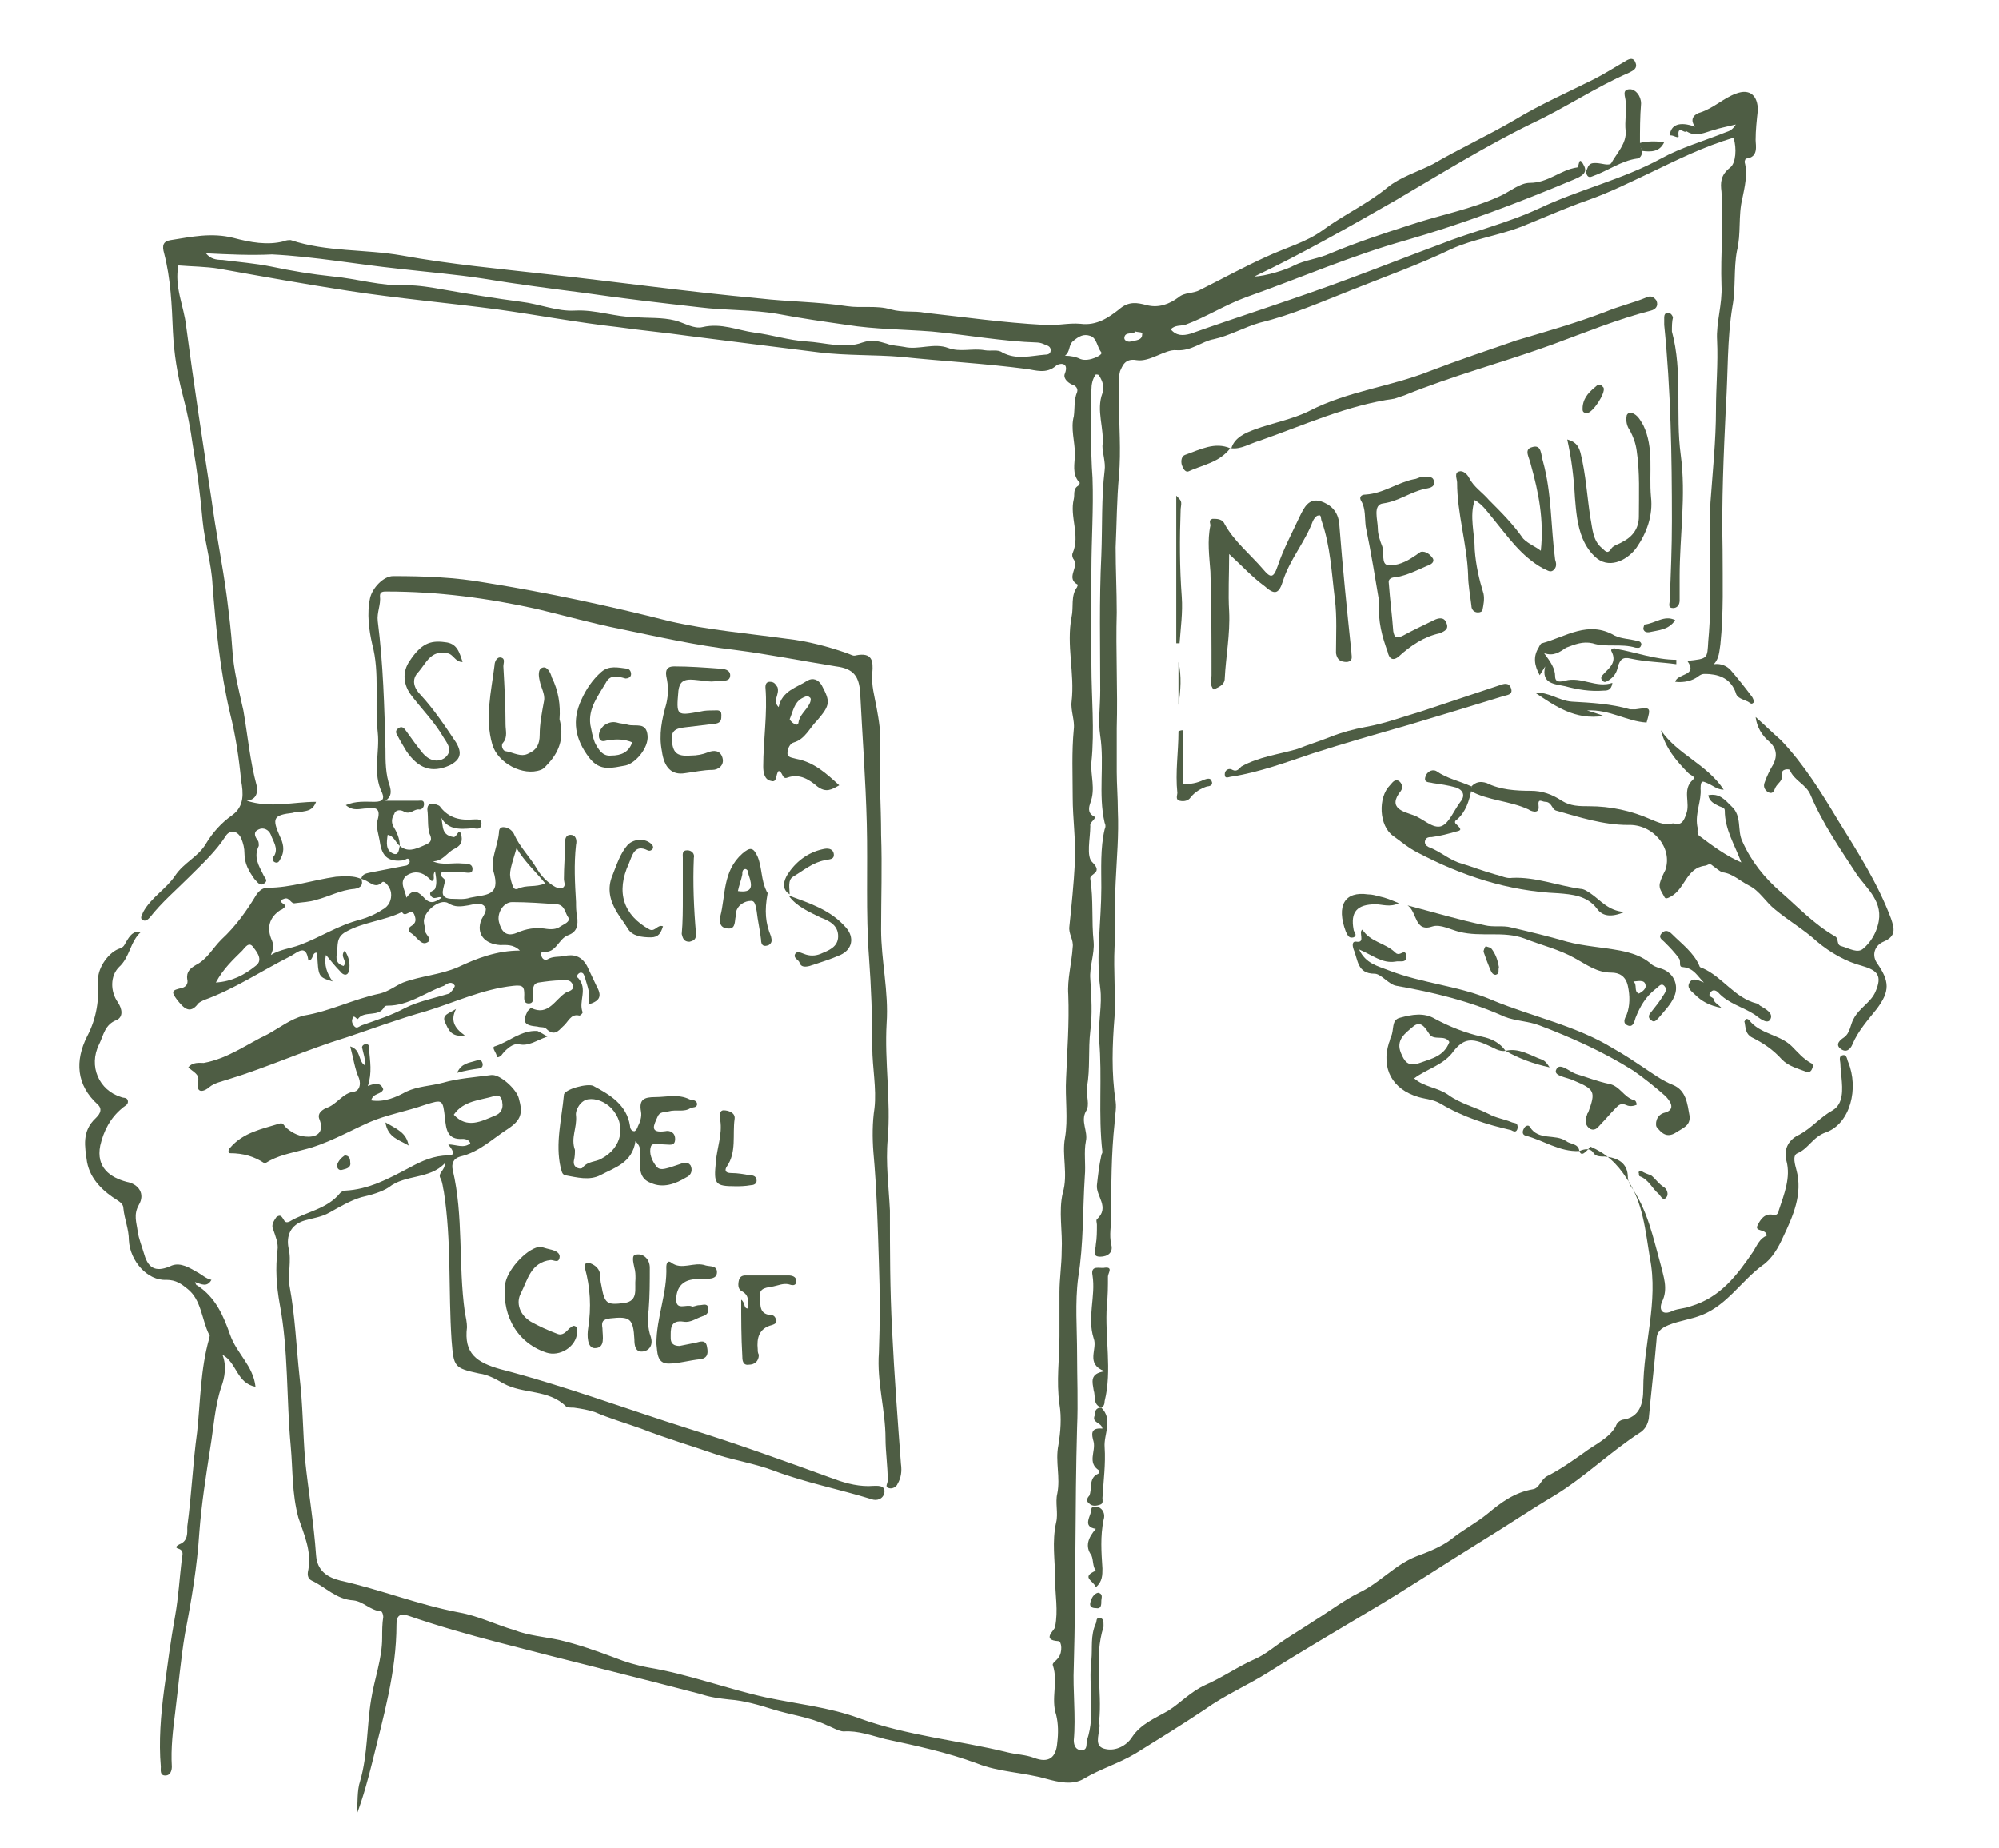 <?xml version="1.0" encoding="utf-8"?>
<!-- Generator: Adobe Illustrator 22.0.1, SVG Export Plug-In . SVG Version: 6.00 Build 0)  -->
<svg version="1.1" id="Layer_1" xmlns="http://www.w3.org/2000/svg" xmlns:xlink="http://www.w3.org/1999/xlink" x="0px" y="0px"
	 viewBox="0 0 181.5 167.8" style="enable-background:new 0 0 181.5 167.8;" xml:space="preserve">
<style type="text/css">
	.st0{fill:#4E5D44;}
</style>
<g>
	<path class="st0" d="M143.4,104.5c0.5-0.2,1-0.3,1.3,0.2c0.2,0.3,0.6,0.3,1,0.3c1.2,0.1,2.1,0.6,2.1,1.9c0,0.2,0.1,0.5,0.2,0.7
		c1.6,2.2,2.1,4.8,2.8,7.3c0.2,0.9,0.7,2.1,0.1,3.3c-0.3,0.7,0,1.3,1,0.8c0.5-0.2,1.1-0.2,1.6-0.4c2.7-0.8,4.2-2.8,5.7-5
		c0.3-0.5,0.6-1.2,1.2-1.4c0-0.7-1.2-0.3-0.8-1c0.2-0.4,0.6-1.1,1.4-0.9c0.3,0.1,0.5-0.2,0.5-0.4c0.5-1.5,1.1-3,0.7-4.5
		c-0.3-1.2,0.3-2,1.2-2.4c1.1-0.6,1.9-1.6,3-2.2c1-0.6,0.9-1.9,0.8-3c0-0.4-0.1-0.8-0.1-1.2c0-0.3-0.2-0.7,0.2-0.8
		c0.4-0.1,0.4,0.4,0.5,0.6c1,2.4,0.2,5.6-2,6.4c-1.2,0.4-1.6,1.5-2.6,1.9c-0.5,0.2-0.2,1.1-0.1,1.5c0.6,2.2-0.3,4.2-1.2,6.1
		c-0.4,0.9-1,2-1.9,2.6c-1.9,1.4-3.2,3.6-5.5,4.5c-1,0.4-2,0.5-3,0.9c-0.7,0.3-1.1,0.6-1.1,1.4c-0.2,2.4-0.5,4.8-0.7,7.1
		c-0.1,0.5-0.3,0.9-0.7,1.2c-2.8,1.8-5.1,4.1-7.9,5.8c-2.2,1.3-4.4,2.8-6.7,4.2c-3.4,2.1-6.7,4.3-10.1,6.3c-3,1.8-6.1,3.6-9.1,5.5
		c-1.9,1.2-4,2.1-5.8,3.4c-2.1,1.4-4.2,2.7-6.3,4c-1.5,0.9-3.2,1.4-4.7,2.3c-1,0.6-2.3,0.3-3.4,0c-2.1-0.6-4.3-0.6-6.3-1.4
		c-2.7-1-5.5-1.6-8.3-2.2c-1.2-0.3-2.5-0.8-3.8-0.7c-0.4,0-1.1-0.4-1.6-0.6c-1.5-0.7-3.2-0.9-4.8-1.4c-1.3-0.4-2.6-0.8-4-0.9
		c-0.9-0.1-1.7-0.2-2.6-0.5c-6.1-1.6-12.3-3.1-18.4-4.7c-2.7-0.7-5.5-1.5-8.1-2.4c-0.9-0.3-1.1,0.1-1.1,0.8c0,4.3-1.2,8.4-2.2,12.5
		c-0.4,1.6-0.8,3.1-1.4,4.7c0.1-1,0-2.1,0.3-3c0.7-2.4,0.6-5,1-7.4c0.3-1.9,1-3.7,1-5.6c0-0.6,0-1.3,0.1-1.9c0-0.2-0.1-0.5-0.2-0.5
		c-1-0.1-1.6-0.9-2.5-1c-1.6-0.1-2.5-1.2-3.8-1.8c-0.4-0.2-0.4-0.6-0.3-1c0.3-1.7-0.4-3.2-0.9-4.7c-0.6-2.2-0.5-4.3-0.7-6.5
		c-0.4-4.3-0.2-8.7-1-12.9c-0.3-1.7-0.4-3.2-0.2-4.9c0.1-0.6-0.2-1.3-0.4-1.9c-0.2-0.4,0.1-0.8,0.3-1.1c0.4-0.3,0.5,0,0.7,0.3
		c0.1,0.2,0.3,0.2,0.5,0.1c1.5-0.9,3.4-1.1,4.6-2.6c0.1-0.1,0.3-0.2,0.4-0.2c2.2-0.1,4-1.1,5.9-2.1c1.1-0.6,2.2-1.1,3.5-1.1
		c0.8,0,0.3-0.6,0-1c0.7,0,1.4,0.4,2-0.1c-0.1-0.3-0.4-0.4-0.7-0.4c-1.4,0.1-1.5-0.9-1.6-1.9c-0.2-1.7-0.2-1.7-1.8-1.2
		c-1.7,0.6-3.5,0.9-5.1,1.6c-2,0.9-3.9,2-6,2.5c-1.1,0.3-2.3,0.5-3.4,1.2c0,0-0.1,0.1-0.1,0c-0.9-0.6-1.9-0.9-3.1-0.9
		c-0.2,0-0.2-0.3,0-0.5c1.2-1.4,2.9-1.7,4.5-2.2c0.3-0.1,0.4,0.2,0.6,0.4c0.6,0.5,1.2,0.8,2,0.8c1,0,1.4-0.6,1-1.6
		c-0.2-0.5,0.2-0.8,0.6-1c1-0.3,1.5-1.4,2.6-1.5c0.4-0.1,0.6-0.6,0.4-1.2c-0.4-0.9-0.5-1.8-0.8-2.9c1,0.3,0.7,1.3,1.3,1.7
		c0.1-0.6-0.1-1-0.2-1.5c-0.1-0.2,0.1-0.4,0.3-0.4c0.3,0,0.3,0.1,0.3,0.4c0.1,1.1,0.3,2.2-0.1,3.4c0.7-0.3,1.2-0.3,1.4,0.3
		c-0.2,0.5-0.9,0.3-1.1,1c1.2,0.2,2.3-0.3,3.2-0.8c1.1-0.5,2.2-0.5,3.3-0.8c1.4-0.4,2.9-0.5,4.4-0.7c0.8-0.1,2.3,1.3,2.5,2.1
		c0.4,1.4,0.2,2-1,2.8c-1.4,0.9-2.6,2.1-4.3,2.5c-0.7,0.2-0.8,0.7-0.7,1.2c1,4.2,0.5,8.6,1.1,12.9c0.1,0.5,0.2,1,0.2,1.4
		c-0.3,2.4,0.9,3.2,3,3.8c5.8,1.5,11.4,3.6,17.1,5.4c4.5,1.4,8.9,3,13.3,4.6c1.1,0.4,2.3,0.7,3.5,0.6c0.3,0,1.1-0.1,1,0.6
		c-0.1,0.6-0.7,0.8-1.2,0.6c-2.9-0.9-6-1.5-8.9-2.6c-1.6-0.6-3.4-0.9-5-1.4c-2.3-0.8-4.7-1.5-7-2.4c-1.4-0.5-2.8-0.9-4.2-1.5
		c-0.6-0.2-1.2-0.3-1.9-0.4c-0.2,0-0.6,0-0.7-0.1c-1.6-1.6-3.9-1.1-5.7-2.1c-0.7-0.4-1.4-0.8-2.2-0.9c-2.3-0.5-2.3-0.6-2.5-3
		c-0.3-4.5,0-9-0.7-13.5c-0.1-0.4-0.1-0.8-0.3-1.2c-0.3-0.5,0.4-0.7,0.4-1.4c-1.4,1.5-3.6,1-5.1,2.2c-0.6,0.4-1.6,0.7-2.5,0.9
		c-1,0.3-2,0.9-2.9,1.4c-0.7,0.4-1.5,0.5-2.2,0.7c-1.4,0.4-1.7,1.5-1.5,2.5c0.3,1.2-0.1,2.4,0.1,3.5c0.5,2.7,0.6,5.4,0.9,8.2
		c0.3,2.5,0.3,5,0.5,7.5c0.3,2.9,0.8,5.8,1,8.7c0.1,1.4,1,2,2.2,2.3c3.6,0.8,7.1,2.2,10.8,2.9c1.7,0.3,3.3,1.1,5,1.6
		c1.3,0.5,2.7,0.6,4.1,0.9c1.7,0.4,3.4,1,5,1.6c1,0.4,2,0.7,3.1,0.9c3.6,0.6,7,1.9,10.6,2.7c2.8,0.6,5.8,0.9,8.5,1.9
		c4.4,1.6,9,2,13.5,3.1c0.8,0.2,1.6,0.2,2.4,0.5c1.3,0.5,2,0,2.1-1.4c0.1-0.8,0.1-1.7-0.1-2.5c-0.5-1.5,0.2-3-0.3-4.5
		c-0.1-0.2,0.3-0.4,0.5-0.7c0.4-0.5,0.3-1.5,0-1.5c-1.6-0.1-0.3-1-0.3-1.3c0.3-1.5,0-2.9,0-4.4c0-1.7-0.3-3.3,0.1-5.1
		c0.2-0.8-0.1-1.8,0.1-2.6c0.3-1.5-0.2-2.9,0.1-4.4c0.2-1.2,0.3-2.5,0.1-3.7c-0.3-2.1,0-4.1,0-6.2c0-1.3,0-2.7,0-4
		c0-1.2,0.2-2.5,0.2-3.7c0.1-1.8-0.3-3.6,0.1-5.3c0.5-1.7-0.1-3.4,0.2-5c0.3-1.7,0-3.6,0.1-5.4c0.1-2.5,0.3-5,0.2-7.6
		c-0.1-1.4,0.3-2.8,0.4-4.3c0.1-0.7-0.4-1.2-0.3-1.9c0.2-1.9,0.4-3.9,0.5-5.8s-0.2-4-0.2-5.9c0-2.1-0.1-4.1,0.1-6.2
		c0.1-0.8-0.3-1.7-0.2-2.5c0.3-2.6-0.5-5.1,0-7.7c0.2-0.9-0.1-1.9,0.5-2.7c0-0.1,0.1-0.2,0.1-0.2c-1.2-0.6,0.1-1.6-0.4-2.3
		c-0.1-0.1-0.2-0.4-0.1-0.6c0.7-1.6-0.3-3.3,0.1-4.9c0.1-0.4-0.1-0.9,0.4-1.2c0.1-0.1,0.2-0.3,0.1-0.3c-0.7-0.8-0.4-1.7-0.4-2.6
		c0-1.1-0.4-2.3-0.1-3.4c0.1-0.7,0-1.5,0.3-2.2c0.1-0.3-0.1-0.6-0.5-0.7c-0.4-0.2-0.8-0.6-0.6-1c0.4-1.1-0.6-0.9-0.8-0.7
		C95,34,94,33.6,93.2,33.5c-3.8-0.5-7.6-0.7-11.4-1.1c-2.4-0.2-4.9-0.1-7.4-0.4c-4-0.5-8-1-11.9-1.5c-2.1-0.3-4.3-0.5-6.4-0.8
		c-3.6-0.4-7.3-1.1-10.9-1.6c-4.5-0.6-9.1-1-13.6-1.7c-3.9-0.6-7.8-1.3-11.7-2c-1.2-0.2-2.5-0.2-3.7-0.3c-0.4,1.9,0.5,3.7,0.7,5.5
		c0.7,5.3,1.5,10.5,2.3,15.7c0.4,3,1,5.9,1.4,8.9c0.2,1.6,0.4,3.2,0.5,4.8c0.1,1.8,0.6,3.7,1,5.5c0.4,2.3,0.6,4.6,1.2,6.8
		c0.1,0.5,0.1,1.3-0.9,1.4c2.2,0.7,4.2,0.1,6.3,0.1c-0.3,0.8-0.8,0.8-1.3,0.9c-0.3,0.1-0.6,0-0.8,0.1c-1.8,0.2-1.9,0.5-1.2,2.1
		c0.3,0.6,0.5,1.3,0.1,2c-0.1,0.2-0.2,0.5-0.5,0.4s-0.3-0.4-0.1-0.6c0.4-0.7-0.1-1.3-0.3-1.9c-0.2-0.5-0.7-0.7-1.1-0.5
		c-0.5,0.2-0.4,0.6-0.1,1c0.1,0.1,0.1,0.3,0.1,0.5c-0.5,1,0,1.8,0.4,2.6c0.1,0.3,0.5,0.5,0.1,0.8s-0.6-0.1-0.9-0.4
		c-0.5-0.7-0.9-1.4-0.9-2.3c0-0.5-0.1-0.9-0.3-1.4c-0.4-0.8-1.1-0.7-1.4-0.2c-0.9,1.4-2.1,2.5-3.3,3.7c-1.2,1.2-2.5,2.3-3.6,3.7
		c-0.2,0.2-0.4,0.4-0.7,0.2c-0.2-0.2,0-0.4,0.1-0.7c0.7-1.3,2.1-2.1,2.9-3.3c0.8-1.2,2.1-1.7,2.8-2.9c0.6-1,1.4-1.9,2.4-2.6
		c1.1-0.8,1-2,0.8-3.1c-0.2-2.1-0.5-4.1-1-6.1C20,61,19.6,57,19.3,53.1c-0.1-2-0.7-3.8-0.9-5.8c-0.2-2.3-0.5-4.6-0.9-6.9
		c-0.2-1.5-0.5-3-0.9-4.5c-0.5-1.9-0.8-3.8-0.9-5.8c-0.1-2.4-0.2-4.8-0.8-7.1c-0.2-0.7-0.1-1.1,0.6-1.2c1.9-0.3,3.7-0.7,5.7-0.2
		c1.5,0.4,3.1,0.7,4.6,0.3c0.2-0.1,0.4-0.1,0.6-0.1c3.3,1.1,6.7,0.8,10.1,1.4c4.4,0.8,8.8,1.2,13.2,1.7c6.4,0.7,12.8,1.6,19.3,2.2
		c2.6,0.3,5.3,0.3,7.9,0.7c1.3,0.2,2.7-0.1,4,0.3c1.1,0.3,2.1,0.1,3.1,0.3c3.6,0.4,7.1,0.9,10.8,1.1c1.1,0.1,2.2-0.2,3.3-0.1
		c1.5,0.2,2.6-0.6,3.5-1.3c0.9-0.8,1.7-0.6,2.5-0.4c1.1,0.3,2.1-0.1,2.9-0.7c0.6-0.5,1.3-0.3,2-0.7c2-1,4-2.1,6-3
		c1.7-0.8,3.6-1.3,5.1-2.4c1.9-1.4,4.1-2.4,5.9-3.9c1.1-0.9,2.7-1.4,4.1-2.1c2.4-1.4,5-2.6,7.4-4c2.3-1.4,4.8-2.5,7.2-3.7
		c1-0.5,1.9-1.1,2.8-1.6c0.3-0.2,0.8-0.5,1,0.1c0.2,0.5-0.2,0.7-0.6,0.9c-3,1.3-5.8,3.2-8.8,4.6c-4.3,2.1-8.3,4.6-12.4,7
		c-4.2,2.4-8.4,4.8-12.8,6.9c0.9,0,2.9-0.6,3.6-1c1-0.5,2.2-0.6,3.3-1.1c2.4-1,4.8-1.8,7.3-2.6c2.7-0.9,5.5-1.4,8.1-2.6
		c0.9-0.4,1.8-1.2,2.7-1.2c1.7,0,2.8-1.2,4.3-1.4c0.2,0,0.1-1.2,0.6-0.2c0.4,0.7-0.2,1-0.9,1.3c-5,2.1-10,4-15.2,5.5
		c-5,1.4-9.8,3.5-14.6,5.2c-1.9,0.7-3.6,1.8-5.5,2.5c-0.4,0.1-0.9,0-1.3,0.4c0.5,0.6,1.1,0.6,1.8,0.4c4.8-1.7,9.6-3.2,14.4-5
		c2.7-1,5.5-2.1,8.2-3.1c3-1.2,6.1-1.9,9.1-3.3c3.6-1.7,7.5-2.6,11-4.5c1.8-1,3.9-1.6,5.9-2.4c0.3-0.1,0.6-0.2,0.9-0.7
		c-0.8,0.2-1.4,0.3-2,0.5c-0.8,0.2-1.6,0.7-2.5,0.1c-0.1,0.3-0.8-0.6-0.7,0.4c0.1,0.4-0.5-0.1-0.8,0l0,0c0.1-1,0.9-1.3,2.3-0.8
		c-0.6-0.8,0.1-1.2,0.5-1.3c1.2-0.4,2.1-1.3,3.2-1.7c1.3-0.5,2,0.2,2,1.5c-0.1,0.9-0.2,1.8-0.2,2.7c0,0.5,0.3,1.6-0.9,1.7
		c0,0-0.1,0.2-0.1,0.3c0.3,1.1,0,2.3-0.2,3.3c-0.4,1.6-0.1,3.2-0.5,4.8c-0.3,1.6-0.1,3.4-0.4,5c-0.5,3-0.4,6.1-0.6,9.1
		c-0.2,4.3-0.4,8.6-0.3,13c0,2.9,0.1,5.7-0.2,8.6c-0.1,0.6-0.1,1.3-0.6,1.8c0.7-0.1,1.2,0.2,1.5,0.5c0.7,0.8,1.4,1.7,2,2.5
		c0.1,0.2,0.2,0.4,0.1,0.5c-0.2,0.2-0.3,0-0.5-0.1c-0.4-0.2-1-0.3-1.1-0.8c-0.4-1.1-1.2-1.6-2.4-1.7c-0.4,0-0.6-0.1-1,0.2
		c-0.5,0.4-1.3,0.6-2.1,0.5c0.2-0.8,2.1-0.5,1.1-1.9c1.9-0.2,1.8-0.2,1.9-1.8c0.4-4.2,0-8.4,0.2-12.6c0.2-2.8,0.5-5.6,0.5-8.4
		c0-2.1,0.2-4.2,0.1-6.3c-0.1-1.6,0.5-3.3,0.4-5c-0.1-2.8,0.2-5.6,0-8.5c-0.1-0.8-0.1-1.5,0.8-2.2c0.5-0.4,0.6-1.7,0.3-2.7
		c-2.7,0.8-5.1,2-7.6,3.2c-1.9,0.9-3.7,1.8-5.7,2.5s-4,1.6-6,2.4c-2.1,0.8-4.3,1.1-6.3,2c-2.9,1.4-6,2.5-9,3.7
		c-2.8,1.1-5.5,2.3-8.4,3c-1.4,0.4-2.8,1.2-4.2,1.5c-1.1,0.2-2,1.1-3.4,1c-1-0.1-2.4,1.1-3.6,0.9c-1.1-0.2-1.3,0.6-1.5,1
		c-0.2,0.8-0.1,1.7-0.1,2.6c0,2.3,0.2,4.6,0,6.9c-0.2,2.2-0.2,4.3-0.3,6.5c0,2,0.1,3.9,0.1,5.9c-0.1,3.5,0.1,7,0,10.5
		c0,1.3,0,2.7,0,4c0,1.1,0.1,2.3,0.1,3.5c0.1,2.2-0.1,4.3-0.2,6.5c-0.1,2,0,3.9-0.1,5.9c-0.1,2.1,0.1,4.2,0,6.3
		c-0.2,2.5-0.3,5.1,0.1,7.7c0.1,0.7-0.1,1.4-0.1,2c-0.3,2.8-0.3,5.6-0.3,8.4c0,0.9-0.2,1.7,0,2.6c0.2,0.7-0.3,1.1-1,1.1
		c-0.8,0-0.4-0.6-0.4-1.1c0.1-0.6,0.1-1.2,0.1-1.8c0-0.2-0.1-0.4,0-0.5c1.2-1.1-0.1-2.1,0-3.1c0.1-0.9,0.2-1.8,0.4-2.7
		c0-0.1,0.1-0.2,0.1-0.3c-0.4-3.4,0-6.8-0.3-10.2c-0.1-1.6,0.3-3.2,0.1-4.7c-0.4-3,0.1-6.1,0.1-9.1c0-1.7-0.1-3.6,0.3-5.3
		c0.1-0.2,0.1-0.4,0-0.6c-0.6-2.6,0-5.3-0.4-7.9c-0.2-1.3,0-2.7,0-4.1c0-4.1-0.1-8.2,0.1-12.3c0.1-2.6,0-5.2,0.3-7.7
		c0.1-0.7-0.2-1.6-0.2-2.2c0.2-1.6-0.6-3.2,0-4.8c0.2-0.6,0-1.1-0.3-1.6c0-0.1-0.3-0.1-0.3-0.1c-0.3,0.4-0.4,0.9-0.4,1.4
		c0,2.7-0.1,5.3,0.1,8c0.1,2.8-0.1,5.6-0.1,8.4c0,2.9,0,5.7,0,8.6s0.3,5.9,0,8.8c-0.1,1.2,0.4,2.4-0.1,3.7c-0.1,0.3-0.3,0.9,0.3,1.2
		c0.4,0.2-0.4,0.5-0.3,0.9c0,1.1-0.4,2.8,0.2,3.3c1,1-0.3,1-0.2,1.5c0.3,1.9,0.1,3.8,0.3,5.7c0.1,1.1-0.4,2.3-0.3,3.4
		c0.1,1.6,0.2,3.2,0,4.7c-0.2,1.7,0,3.4-0.3,5.1c-0.1,0.8,0.3,1.6-0.1,2.2c-0.5,0.9,0.2,1.8,0,2.7c-0.2,1,0,2.1-0.1,3.2
		c-0.2,3.1-0.1,6.1-0.6,9.2c-0.3,2.3-0.1,4.6-0.1,6.9c0,2.2,0.1,4.4,0,6.7c-0.2,7.2-0.1,14.5-0.3,21.7c-0.1,2.2,0.2,4.5,0,6.7
		c0,0.5,0.2,0.9,0.7,0.9c0.6,0,0.4-0.6,0.5-0.9c0.8-2.4,0.1-4.9,0.4-7.3c0.1-1.1-0.1-2.2,0.4-3.3c0.1-0.2,0-0.5,0.3-0.5
		c0.4,0,0.4,0.3,0.4,0.6c0,0.1,0,0.2,0,0.2c-0.9,2.8-0.1,5.8-0.4,8.6c0,0.2,0.1,0.4,0,0.6c0,0.7-0.5,1.7,0.6,1.9
		c0.9,0.2,1.9-0.3,2.4-1.1c0.8-1.2,2.1-1.7,3.3-2.4c1.1-0.7,2-1.7,3.3-2.3c1.6-0.7,3-1.7,4.6-2.4c0.9-0.4,1.7-1.1,2.6-1.7
		s1.9-1.2,2.8-1.8c1.3-0.8,2.6-1.8,4-2.5c1.9-0.9,3.2-2.5,5.2-3.3c1.1-0.4,2.3-0.9,3.1-1.5c1.1-0.9,2.3-1.5,3.4-2.4
		c1.2-1,2.4-1.9,4.1-2.2c0.6-0.1,0.7-0.9,1.3-1.2c1.2-0.6,2.3-1.4,3.3-2.1c0.9-0.7,2.3-1.3,2.9-2.4c0.1-0.3,0.3-0.5,0.6-0.6
		c1.6-0.2,1.9-1.5,1.9-2.8c0-4,1.4-7.9,0.6-11.9c-0.4-2.4-0.6-5-2.1-7.2c-0.9-1.4-1.9-2.3-3.3-2.9
		C143.7,105,143.5,104.8,143.4,104.5L143.4,104.5z M18.7,23c0.4,0.5,0.9,0.6,1.5,0.6c1.5,0.2,2.9,0.3,4.4,0.6
		c1.9,0.4,3.7,0.7,5.6,0.9c2.2,0.2,4.4,0.9,6.7,0.8c1.1,0,2.3,0.2,3.4,0.4c2.3,0.4,4.7,0.8,7,1.1c1.7,0.2,3.3,0.9,4.9,0.8
		c1.9-0.1,3.7,0.6,5.5,0.6c1.2,0.1,2.4,0,3.6,0.3c0.8,0.2,1.7,0.8,2.5,0.6c1.7-0.4,3.2,0.3,4.7,0.5c1.6,0.2,3.1,0.7,4.7,0.8
		c1.7,0.1,3.5,0.7,5.1,0.1c0.9-0.3,1.5-0.1,2.2,0.1c0.5,0.2,1.1,0.2,1.6,0.3c1.3,0.3,2.7-0.4,4,0.1c1.1,0.4,2.2,0,3.3,0.2
		c0.6,0.1,1.2-0.1,1.6,0.2c1.3,0.7,2.6,0.3,3.9,0.2c0.3,0,0.5-0.1,0.5-0.4c0-0.3-0.2-0.4-0.5-0.5c-0.2-0.1-0.5-0.2-0.7-0.2
		c-3.2-0.1-6.4-0.7-9.6-1c-2.6-0.2-5.2-0.2-7.7-0.6c-2.1-0.3-4.2-0.6-6.3-1c-2.3-0.4-4.7-0.3-7.1-0.6c-3.5-0.4-7-0.8-10.4-1.3
		c-3.1-0.4-6.2-0.8-9.2-1.3c-2.6-0.4-5.1-0.6-7.7-0.9c-3.8-0.4-7.6-1.1-11.5-1.3C22.8,23.2,20.7,23.1,18.7,23z M41.2,101.2
		c1.2,1.3,2.5,0.6,3.7,0.1c0.6-0.2,0.8-0.7,0.7-1.2c0-0.3-0.2-0.8-0.7-0.6C43.6,99.9,42.1,99.9,41.2,101.2z M96.7,32.3
		c0.5,0,1,0.1,1.4,0.3c0.8,0.3,2.1-0.4,1.9-0.6c-0.4-0.5-0.4-1.3-1-1.5s-1,0-1.6,0.5C97,31.4,97.2,31.9,96.7,32.3z M103.1,30.1
		c-0.2,0.3-0.9,0-1,0.5c-0.1,0.3,0.3,0.5,0.6,0.4c0.4-0.1,1-0.1,1-0.6C103.8,30.1,103.4,30.2,103.1,30.1z"/>
	<path class="st0" d="M32.8,79.8c0.1-0.5,0.5-0.5,0.9-0.6c1-0.2,2.1-0.4,3.1-0.6c0.2,0,0.4-0.2,0.4-0.4c-0.1-0.4-0.3-0.2-0.5-0.1
		c-1.4,0.2-2-0.3-2.2-1.6c-0.1-0.7-0.4-1.4-0.2-2.1c0.3-1.1-0.3-1.1-1-1c-0.6,0-1.2,0.3-1.9-0.3c0.9-0.4,1.8-0.3,2.6-0.3
		c0.8,0,0.9-0.3,0.7-0.8c-0.9-1.8-0.2-3.7-0.4-5.5c-0.3-2.7,0.2-5.4-0.5-8c-0.3-1.3-0.5-2.8-0.2-4.2c0.2-0.9,1.2-2,2.1-2
		c2.8,0,5.6,0.1,8.4,0.6c5.6,0.9,11.2,2.1,16.7,3.5c3.5,0.8,7.1,1.1,10.7,1.6c1.8,0.2,3.7,0.7,5.4,1.3c0.3,0.1,0.6,0.3,0.8,0.2
		c1.5-0.3,1.6,0.5,1.5,1.6s0.2,2.1,0.4,3.2c0.2,1.1,0.4,2.3,0.3,3.4c-0.1,2.7,0.1,5.4,0.1,8.1c0.1,2.9,0,5.7,0,8.6
		c0,2.8,0.7,5.6,0.5,8.5c-0.2,3.5,0.4,7,0.1,10.5c-0.2,2.2,0.1,4.4,0.2,6.5c0,3.6,0,7.2,0.2,10.9c0.2,4.1,0.5,8.1,0.8,12.1
		c0.1,0.7,0,1.3-0.3,1.8c-0.1,0.3-0.5,0.5-0.8,0.4c-0.4-0.1-0.1-0.4-0.1-0.7c0-1.3-0.2-2.6-0.2-3.8c0-2.6-0.8-5.1-0.6-7.8
		c0.1-2.7,0.1-5.5,0-8.2c-0.1-3.3-0.2-6.7-0.5-10c-0.1-1.3-0.1-2.7,0.1-4c0.2-1.8-0.2-3.7-0.2-5.5c0-2.7-0.1-5.5-0.3-8.2
		c-0.3-4-0.1-8.1-0.2-12.1s-0.4-7.9-0.6-11.9c-0.1-1.5-0.6-2.2-2.2-2.4c-3.1-0.5-6.1-1.1-9.2-1.5c-3.5-0.4-7-1.2-10.4-1.9
		c-2.5-0.5-5-1.2-7.5-1.8c-4.5-1-9-1.6-13.7-1.6c-0.3,0-0.6,0-0.6,0.4c0.1,0.8-0.3,1.5-0.2,2.3c0.5,3.9,0.6,7.8,0.7,11.6
		c0,1.1,0,2.3,0.4,3.4c0.1,0.4,0.2,0.9-0.4,1.3c1,0,2,0,3,0c0.2,0,0.5-0.1,0.5,0.3c0,0.3-0.2,0.5-0.4,0.5c-0.5-0.1-0.8,0.5-1.4,0.2
		c-0.3-0.2-0.8-0.2-0.9,0.2c-0.2,0.3-0.3,0.7-0.1,1.1c0.3,0.5,0.6,1.1,0.6,1.8c-0.4-0.3-0.5-0.9-1.1-1c-0.1,0.7-0.2,1.4,0.5,1.7
		c0.5,0.2,0.5-0.3,0.6-0.7c0.7,0.6,1.4,0.3,2.1,0c0.4-0.2,1-0.3,0.6-1.1c-0.2-0.6-0.1-1.5-0.2-2.2c0-0.5,0.3-0.6,0.7-0.5
		c0.2,0.1,0.4,0.1,0.5,0.3c0.8,1,1.8,1.2,3,1.1c0.3,0,0.8-0.1,0.7,0.5c-0.1,0.5-0.5,0.3-0.8,0.3c-1.2,0.1-2.4,0.2-3-1.3
		c0.5,0.7-0.1,1.9,1.3,2.1c0.3,0,0.5-1,0.7-0.1c0.1,0.6-0.1,0.9-0.7,1.2c-0.6,0.3-1,1.1-1.9,1.1c0.9,0.4,1.8,0.1,2.7,0.2
		c0.4,0,0.9,0,0.9,0.5s-0.5,0.3-0.9,0.3c-0.6,0-1.3,0-1.9,0c-0.2,0.4,0.2,0.5,0.3,0.7c0,0.6-0.7,1.6,0.5,1.7c0.6,0,1.2,0.1,1.8-0.1
		c1.4-0.3,2.8-0.1,2.1-2.4c-0.3-1,0.4-2.3,0.5-3.5c0-0.3,0.1-0.5,0.4-0.5c0.5,0,0.9,0.4,1,0.7c0.5,1.1,1.4,2,2,3
		c0.4,0.7,0.9,1.2,1.5,1.6c0.3,0.2,0.6,0.3,0.9,0.2c0.3-0.2,0.1-0.5,0.1-0.8c0-1.1,0.1-2.1,0.1-3.2c0-0.3,0-0.8,0.5-0.8
		s0.6,0.5,0.5,0.9c-0.2,1.8-0.1,3.5,0,5.2c0,0.4,0,0.9,0.1,1.3c0.1,0.8,0,1.4-0.8,1.7c-0.9,0.3-1.1,1.7-2.3,1.5
		c-0.2,0-0.2,0.3-0.1,0.5s0.3,0.3,0.5,0.2c0.5-0.3,1-0.2,1.5-0.3c0.9-0.2,1.6,0,2.1,0.9c0.3,0.6,0.6,1.3,0.9,1.9
		c0.5,0.9,0.2,1.3-0.8,1.6c0.3-0.9-0.1-1.7-0.3-2.5c-0.1-0.2-0.1-0.4-0.4-0.4c-0.3,0.1-0.4,0.4-0.2,0.5c0.9,1,0,2.1,0.4,3.1
		c0,0.1-0.2,0.3-0.3,0.3c-0.8-0.2-1,0.6-1.5,1c-0.4,0.4-0.8,0.9-1.5,0.2c-0.2-0.2-0.5-0.1-0.8-0.2c-1.2-0.1-1.4-0.4-0.9-1.4
		c0.1-0.1,0.3-0.3,0.3-0.3c1.6,0.8,2.2-0.8,3.2-1.4c0.2-0.1,0.8-0.2,0.6-0.7c-0.2-0.5-0.6-0.4-1-0.4c-0.7,0-1.4,0.1-2.1,0.2
		c-0.6,0.1-0.5,0.7-0.5,1.1c0,0.3,0.1,0.8-0.4,0.8s-0.4-0.5-0.4-0.8c0-0.7-0.1-0.9-1-0.8c-2.8,0.3-5.3,1.5-7.9,2.3
		c-2.5,0.7-4.9,1.6-7.3,2.4c-3.6,1.1-7.1,2.7-10.7,3.8c-0.6,0.2-1.2,0.3-1.7,0.7c-0.3,0.3-1.3,0.8-1-0.6c0.1-0.6-0.5-0.8-0.9-1.2
		c0.4-0.5,1-0.4,1.4-0.4c2.2-0.4,3.9-1.7,5.8-2.6c1.1-0.6,2.1-1.4,3.3-1.7c2.4-0.4,4.5-1.5,6.9-2c0.8-0.2,1.4-0.7,2.1-1
		c1.6-0.6,3.4-0.7,5-1.4c1.7-0.8,3.5-1.5,5.6-1.5c-0.6-0.6-1.3-0.5-1.8-0.5c-1.4-0.1-2.2-1-1.7-2.3c0.2-0.4,0.6-0.9,0.3-1.2
		c-0.3-0.4-1-0.2-1.5-0.1c-0.6,0.1-1.2,0.2-1.8-0.2c-0.8-0.5-2.4,0.9-2.2,1.8c0,0.2,0.1,0.3,0.1,0.5c-0.2,0.5,0.9,1,0.1,1.3
		c-0.5,0.2-0.9-0.6-1.4-0.9c-0.2-0.1-0.3-0.4,0-0.6c0.5-0.3,0.5-0.6,0.3-1.1c-0.3-0.6-0.8,0.4-1.1-0.2c-1.6,0.8-3.5,0.9-5.1,1.8
		c-0.9,0.5-0.7,1.2-0.8,1.9c-0.1,0.5-0.1,1,0.6,1.2c0.4-0.5-0.4-0.8,0.1-1.4c0.4,0.6,0.5,1.2,0.4,1.8c-0.1,0.5-0.5,0.5-0.8,0.1
		c-0.4-0.4-0.8-0.9-1.3-1.5c-0.2,0.9,0.1,1.7,0.6,2.4c-1.3-0.4-1.3-0.4-1.4-2.6c-0.5-0.1-0.3,0.7-0.8,0.7c-0.2-1.5-0.9-0.8-1.6-0.4
		c-2.6,1.3-5.1,3-7.9,4c-0.2,0.1-0.4,0.2-0.5,0.3c-0.8,1.1-1.4,0.3-1.9-0.3c-0.6-0.8-0.5-0.9,0.4-1.1c0.4-0.1,0.6-0.4,0.5-0.8
		c-0.1-0.7,0.3-1,0.8-1.3c1-0.5,1.5-1.5,2.3-2.3c1.3-1.2,2.3-2.6,3.2-4.1c0.3-0.4,0.6-0.6,1-0.6c2.1,0,4.1-0.7,6.2-1
		C31.9,79.5,32.3,79.6,32.8,79.8c0.2,0.5,0,0.8-0.6,0.9c-1.3,0.1-2.3,0.7-3.5,1c-0.6,0.2-1.2,0.2-1.9,0.3c-0.4,0.1-0.5-0.6-1-0.4
		c-0.9,0.3,0.5,0.5,0,0.8c-0.1,0.1-0.2,0.2-0.3,0.2c-1.1,0.7-1.3,1.7-0.8,2.8c0.2,0.5,0.1,0.8-0.1,1.3c0.8-0.5,1.8-0.6,2.6-0.9
		c1.9-0.7,3.5-1.8,5.5-2.3c0.7-0.2,1.4-0.5,2-0.9c0.6-0.3,0.9-0.9,0.8-1.6c-0.1-0.5-0.6-1.1-0.8-0.9C34,80.8,33.5,79.9,32.8,79.8z
		 M49.4,84.3c0.6,0.1,1.1,0.1,1.5-0.2c0.3-0.2,0.9-0.4,0.7-0.8c-0.3-0.4-0.3-1.1-1-1.2c-1.4-0.1-2.7-0.2-4.1-0.2
		c-0.8,0-1.4,1-1.2,1.8c0.2,0.8,0.6,1.4,1.6,1C47.8,84.3,48.6,84.2,49.4,84.3z M19.6,89.2c1.5-0.1,2.6-0.7,3.6-1.5
		c0.7-0.5,0.2-1.2-0.2-1.7c-0.4-0.6-0.8,0.1-1,0.3C21.2,87.1,20.3,87.9,19.6,89.2z M49.5,80.2c-0.9-1.1-1.9-2-2.6-3.2
		c-0.7,2.3-0.7,2.3-0.4,3.3c0.1,0.3,0.2,0.5,0.5,0.4C47.8,80.3,48.6,80.6,49.5,80.2z M41.3,89.5c-0.3-0.5-0.7-0.2-1,0
		c-1.7,0.6-3.2,1.8-5.1,1.8c-0.1,0-0.2,0-0.3,0.1c-0.5,1-1.8,0.3-2.4,1.1c-0.1,0.1-0.4-0.5-0.5,0c-0.1,0.2,0,0.5,0.2,0.7
		s0.4,0,0.6-0.1c1.4-0.5,2.7-0.9,4-1.6c1.2-0.6,2.7-0.9,4-1.3C41,90,41.2,89.8,41.3,89.5z M36.9,81.5c0.5-0.7,0.9-0.7,1.5-0.1
		c0.6,0.7,1,0.6,1.7,0.1c-0.3-0.2-0.7,0.3-1-0.2c-0.2-0.4,0.3-0.4,0.4-0.6c0.2-0.5,0.1-1,0-1.6c-0.3,0.4,0.1,0.7-0.3,0.9
		c-0.6-0.7-1.4-1.1-2.3-0.5C36.2,80.1,36.8,80.8,36.9,81.5z"/>
	<path class="st0" d="M12.8,84.6c-1,0.9-1,2.3-2,3.2C10,88.6,10,90,10.7,91c0.4,0.6,0.5,1.3-0.1,1.6C9.5,93,9.4,94,9,94.8
		c-1,2,0,4.2,2,4.8c0.2,0.1,0.5,0,0.6,0.3c0.1,0.4-0.3,0.5-0.5,0.7c-1.1,0.9-1.7,2.1-2,3.4c-0.4,2,0.9,2.9,2.4,3.3
		c1.1,0.2,1.7,1.1,1.1,2.1c-0.5,0.9-0.2,1.6-0.1,2.4c0.1,0.7,0.4,1.4,0.6,2.1c0.4,1.4,1.2,1.6,2.5,1c0.8-0.3,1.6,0.2,2.3,0.6
		c0.4,0.2,0.8,0.6,1.3,0.7c-0.4,0.7-0.9,0.4-1.5,0.2c0.1,0.2,0.1,0.3,0.2,0.3c1.7,1.1,2.4,2.8,3,4.5s2.1,2.8,2.3,4.7
		c-1.7-0.3-1.7-2.2-3-2.9c0.4,1,0.2,2.1-0.1,2.9c-0.6,1.8-0.7,3.7-1,5.5c-0.4,2.6-0.8,5.1-1,7.7c-0.2,3.1-0.7,6.1-1.3,9.2
		c-0.4,2.4-0.6,4.8-0.9,7.2c-0.2,1.6-0.4,3.2-0.3,4.9c0,0.3-0.1,0.8-0.6,0.8s-0.4-0.5-0.4-0.8c-0.2-2.3,0-4.7,0.3-7
		c0.3-2.2,0.6-4.5,1-6.7c0.3-1.7,0.4-3.4,0.6-5.1c0-0.3,0.3-0.8-0.3-1c-0.4-0.1-0.1-0.3,0.1-0.4c0.8-0.3,0.7-1.1,0.7-1.6
		c0.4-2.9,0.5-5.7,0.9-8.6c0.3-2.8,0.3-5.7,1.1-8.5c0-0.1,0.1-0.3,0-0.3c-0.7-1.4-0.7-3.2-2-4.2c-0.5-0.4-1-0.8-1.9-0.8
		c-1.7,0.1-3.3-1.7-3.4-3.6c0-1-0.4-1.9-0.5-2.9c0-0.3-0.2-0.5-0.5-0.7c-1.3-0.8-2.5-1.9-2.8-3.5c-0.2-1.4-0.5-2.8,0.8-4
		c0.2-0.2,0.7-0.7,0.2-1.2c-2-1.8-2.1-4-1-6.2c0.9-1.7,1.1-3.4,1-5.2c0-1.1,1-2.5,2-2.8c0.3-0.1,0.4-0.3,0.5-0.5
		C11.8,84.9,12.1,84.5,12.8,84.6z"/>
	<path class="st0" d="M133.6,71.4c0.4-0.4,0.8-0.5,1.4-0.3c1.2,0.6,2.6,0.7,4,0.7c1,0,1.9,0.3,2.8,0.9c0.8,0.5,1.6,0.5,2.5,0.5
		c1.9,0,3.8,0.4,5.6,1.2c0.5,0.2,1.1,0.5,1.7,0.4c0.2,0,0.3-0.1,0.5,0c0.6,0.1,0.8-0.3,1-0.9c0.4-1-0.4-2.2,0.6-3.1
		c0.3-0.3-0.2-0.4-0.4-0.6c-1.1-1.1-2.1-2.3-2.5-3.9c1.5,2.2,4.2,3.1,5.7,5.4c-0.6,0-1-0.4-1.5-0.6c-0.3-0.1-0.6-0.4-0.6,0.5
		c0.1,1.1-0.5,2.2-0.3,3.4c0.1,0.3-0.1,0.7,0.2,0.9c1.2,0.9,2.4,1.8,3.8,2.4c-0.6-1.6-1.5-3-1.5-4.7c0-0.3-0.3-0.3-0.5-0.4
		c-0.4-0.2-0.9-0.4-1-1c1-0.2,1.5,0.4,2.1,1c1,0.9,0.5,2.2,1,3.2c0.8,1.8,2,3.3,3.5,4.6c1.6,1.4,3,2.9,4.9,4
		c0.4,0.2,0.1,0.8,0.6,0.9c0.7,0.2,1.5,0.7,2,0.2c0.6-0.5,1.1-1.3,1.3-2.1c0.6-2.1-1-3.3-1.9-4.6c-1.5-2.3-3.1-4.6-4.2-7.2
		c-0.4-1-1.5-1.3-1.9-2.3c-0.1-0.1-0.8-0.1-0.7,0.4c0.1,0.6-0.4,0.8-0.6,1.2c-0.1,0.2-0.2,0.7-0.7,0.4c-0.3-0.2-0.4-0.5-0.3-0.8
		c0.2-0.6,0.5-1.2,0.8-1.7c0.4-0.8,0.3-1.5-0.4-2.1c-0.6-0.5-1.1-1.3-1.2-2.2c0.8,0.7,1.5,1.4,2.3,2.1c2.1,2.2,3.7,4.8,5.2,7.3
		c1.8,2.9,3.6,5.7,4.8,8.9c0.3,0.9,0.5,1.6-0.7,2.1c-0.7,0.3-1.1,1.1-0.6,1.9c1.2,1.7,1.2,2.6,0,4.2c-0.8,1-1.7,2-2.2,3.2
		c-0.2,0.5-0.6,0.8-1.1,0.4s0-0.8,0.3-1c0.6-0.4,0.6-1.2,0.9-1.7c0.5-1,1.6-1.5,2-2.5c0.6-1.4,0.2-1.9-1.2-2.3
		c-1.5-0.4-2.9-1.2-4.1-2.2c-1.2-1.1-2.6-1.9-3.8-2.9c-0.9-0.7-1.4-1.7-2.4-2.2c-0.8-0.4-1.5-1.1-2.4-1.2c-0.3-0.1-0.6-0.4-0.9-0.6
		c-0.3-0.3-0.5,0-0.7,0c-1.7,0.2-1.8,2.1-3.1,2.8c-0.2,0.1-0.5,0.3-0.6,0c-0.2-0.4-0.5-0.7-0.4-1.2c0.1-0.4,0.3-0.8,0.5-1.2
		c0.7-2-1.1-4.2-3.4-4.1c-2.2,0-4.4-0.7-6.5-1.3c-0.4-0.1-0.4-0.8-1-0.8c-0.3,0-0.7-0.4-0.6,0.4s-0.8,0.4-0.9,0.3
		c-1.7-0.8-3.7-0.8-5.3-1.7C133.6,71.6,133.6,71.5,133.6,71.4z"/>
	<path class="st0" d="M111.6,50.3c0,1.9-0.1,3.6,0,5.2c0.1,2.1-0.3,4.1-0.4,6.1c0,0.6-0.6,0.8-1,1c-0.4-0.4-0.2-0.9-0.2-1.3
		c0-3.1,0-6.3-0.1-9.4c-0.1-1.4-0.3-2.8,0-4.2c0-0.2-0.2-0.5,0.2-0.6c0.4,0,0.9,0,1.1,0.5c0.9,1.6,2.3,2.7,3.5,4.1
		c0.6,0.7,0.9,0.9,1.3-0.3c0.5-1.5,1.3-3,2-4.5c0.4-0.8,0.8-1.7,1.9-1.4c0.9,0.3,1.6,0.9,1.7,2.1c0.3,3.9,0.7,7.8,1.1,11.6
		c0,0.4,0.2,0.8-0.4,0.9c-0.6,0-0.9-0.2-1-0.8c0-1.6,0.1-3.3-0.1-4.9c-0.3-2.4-0.4-4.8-1.2-7.1c-0.1-0.2,0-0.6-0.3-0.5
		c-0.2,0-0.4,0.3-0.5,0.5c-0.7,1.9-2.1,3.5-2.7,5.4c-0.4,1.3-0.8,1.3-1.7,0.5C113.7,52.4,112.8,51.4,111.6,50.3z"/>
	<path class="st0" d="M57.7,103.6c-0.3,2-1.9,2.4-3.2,3.1c-1,0.5-2.1,0.2-3.2,0c-0.3-0.1-0.3-0.4-0.4-0.7c-0.5-2.2,0.1-4.4,0.3-6.6
		c0-0.5,2.2-1.1,2.7-0.8c1.5,0.8,3,1.7,3.3,3.6c0,0.2,0.1,0.5,0.4,0.5c0.1,0,0.3-0.3,0.3-0.4c0.2-0.4,0.4-0.9,0.3-1.4
		c-0.2-1.1,0.3-1.3,1.3-1.3s2.1-0.3,3.1,0.2c0.2,0.1,0.6,0,0.7,0.4c0,0.4-0.4,0.3-0.6,0.4c-0.6,0.4-1.3,0.1-2,0.3
		c-0.4,0.1-0.8,0-1,0.5c-0.3,0.7-0.8,1.5,0.7,1.3c0.4-0.1,0.9,0.1,0.9,0.7c0,0.7-0.5,0.5-1,0.5c-0.4,0-1.1-0.2-1.2,0.2
		c-0.2,0.6,0.1,1.3,0.5,1.8c0.3,0.4,0.8,0.2,1.2,0.1c0.3-0.1,0.6-0.2,0.9-0.3c0.3-0.1,0.7-0.3,1,0.1c0.2,0.4,0.1,0.9-0.4,1.1
		c-1,0.6-2.1,1-3.2,0.5c-1.1-0.4-1-1.4-1-2.3C58.1,104.6,58.3,104.2,57.7,103.6z M52.2,104.4c0,0.3,0,0.6-0.1,1
		c-0.1,0.7,0.7,0.8,0.8,0.6c0.5-0.6,1.2-0.5,1.7-0.8c1.9-1,2.3-3.1,0.9-4.6c-0.6-0.6-1.4-0.9-2.1-0.8s-1.2,1-1.1,1.5
		C52.4,102.4,51.8,103.3,52.2,104.4z"/>
	<path class="st0" d="M111.8,40.7c0.3-1,1.3-1.4,2.1-1.7c1.6-0.6,3.4-0.9,5-1.7c3.5-1.8,7.4-2.2,10.9-3.6c2.6-1,5.3-1.9,7.9-2.8
		c2.7-0.8,5.5-1.6,8.1-2.6c1.2-0.5,2.5-0.8,3.7-1.3c0.4-0.2,0.7,0,0.9,0.3c0.2,0.5-0.1,0.8-0.5,0.9c-3.1,0.8-6,2-9,3.1
		c-4.4,1.6-9,2.8-13.4,4.6c-0.3,0.1-0.6,0.2-0.9,0.3c-4.3,0.6-8.2,2.4-12.2,3.8C113.4,40.3,112.7,40.8,111.8,40.7L111.8,40.7z"/>
	<path class="st0" d="M127.8,82.2c2.3,0.6,4.6,1.3,7,1.8c0.8,0.2,1.7,0,2.4,0.2c1.7,0.4,3.4,0.8,5.1,1.3c1.5,0.4,3.2,0.5,4.8,0.8
		c1,0.2,2,0.5,2.8,1.2c0.2,0.2,0.5,0.3,0.8,0.4c1.2,0.3,1.8,1.5,1.3,2.6c-0.3,0.7-0.9,1.3-1.4,1.9c-0.2,0.2-0.4,0.5-0.7,0.2
		c-0.3-0.2-0.2-0.5,0-0.7c0.4-0.5,0.8-1,1.1-1.5c0.2-0.3,0.4-0.6,0.1-0.9s-0.5,0.1-0.8,0.3c-0.9,0.7-1.4,1.6-1.8,2.6
		c-0.1,0.3-0.2,0.9-0.7,0.7c-0.5-0.2-0.3-0.6-0.1-1c0.3-0.8,0.3-1.7,0.1-2.6c-0.2-0.9-0.8-1.2-1.5-1.2c-1.3,0-2.2-0.7-3.3-1.3
		c-1.4-0.8-3.1-1.2-4.6-1.8c-1.9-0.7-3.9-0.1-5.9-0.6c-0.8-0.2-1.7-0.7-2.4-0.5C128.4,84.7,128.7,82.8,127.8,82.2z M148.3,89.1
		c0.4,0.3,0,0.9,0.5,1.1c0.4-0.2,0.7-0.5,0.6-0.8C149.3,88.9,148.7,89.1,148.3,89.1z"/>
	<path class="st0" d="M123.7,84.4c0.7,1.1,2,1.2,2.9,2c0.1,0.1,0.2,0.2,0.3,0.2c0.3,0.1,0.7-0.5,0.8,0.2c0,0.7-0.6,0.4-1,0.5
		c-1.2,0.2-2.1-0.6-3.3-1.1c0.6,1.3,1.7,1.5,2.7,1.9c3.1,1.2,6.4,1.4,9.4,2.7c3.6,1.5,7.6,2.3,11,4.4c0.9,0.5,1.8,1.1,2.7,1.7
		c0.9,0.6,1.7,1.2,2.7,1.6c1.2,0.5,1.3,1.7,1.5,2.8c0.1,0.9-0.6,1.1-1.2,1.5c-0.9,0.6-1.4,0-1.8-0.5c-0.1-0.2-0.1-1.1,0.8-1.3
		c1-0.3,0.4-1.1,0-1.5c-0.9-0.8-1.9-1.6-2.9-2.3c-2.7-1.7-5.6-3-8.5-4.1c-1-0.4-2.2-0.4-3.2-0.8c-3.1-1.4-6.4-2.2-9.8-2.8
		c-0.7-0.1-1.4-1.1-2-1.1c-1.6,0-1.5-1.3-1.9-2.2c-0.1-0.3-0.2-0.8,0.3-0.7C124,85.6,123.3,84.6,123.7,84.4z"/>
	<path class="st0" d="M133.6,71.4c0,0.1,0,0.2,0,0.3c-0.2,1-0.5,2-1.3,2.7c-0.2,0.1-0.3,0.3,0,0.5c0.4,0.4,0.4,0.5-0.1,0.6
		c-0.7,0.2-1.4,0.4-2.2,0.5c-0.2,0-0.5,0-0.6,0.3s0.1,0.5,0.3,0.6c1.1,0.4,1.9,1.2,3,1.5c1,0.3,2,0.7,3.1,1c0.5,0.1,1,0.4,1.5,0.3
		c2.1-0.1,4.1,0.7,6.2,1c0.3,0,0.6,0.2,0.9,0.4c0.9,0.6,1.6,1.6,3.1,1.7c-1.2,0.5-2,0.4-2.5-0.3c-0.9-1.2-2.3-1.3-3.5-1.4
		c-4.6-0.2-8.8-1.6-12.8-3.7c-0.8-0.4-1.5-1-2.2-1.5c-1.3-0.9-1.4-3.5-0.3-4.6c0.2-0.2,0.4-0.6,0.8-0.4c0.3,0.2,0.4,0.6,0.2,0.9
		c-1.3,1.6,0.3,1.9,1.1,2.2c0.9,0.3,1.8,1.3,2.6,1c0.7-0.3,1.1-1.4,1.7-2.2c0.5-0.6,0.2-1.1-0.4-1.3c-0.7-0.2-1.4-0.3-2.1-0.4
		c-0.3-0.1-0.8,0-0.7-0.5c0.1-0.5,0.6-0.8,1-0.6C131.4,70.7,132.5,70.9,133.6,71.4z"/>
	<path class="st0" d="M70.7,64.2c0.3-1.5,1.7-1.8,2.6-2.4c0.5-0.3,1-0.1,1.3,0.4c0.8,1.5,0.8,1.8-0.4,3.2c-0.7,0.7-1.1,1.7-2.1,2
		c-0.4,0.1-0.6,0.6-0.6,1s0.5,0.4,0.8,0.5c1.6,0.3,2.7,1.3,3.9,2.4c-0.7,0.4-1.2,0.7-2,0.1c-0.7-0.6-1.6-1.2-2.7-0.8
		c-0.5,0.2-0.4-0.5-0.8-0.6c-0.3,0.3-0.1,1.1-0.7,0.9c-0.6-0.1-0.7-0.8-0.7-1.3c0-2.4,0.4-4.8,0.2-7.2c0-0.3,0.1-0.5,0.4-0.5
		c0.4,0,0.5,0.2,0.7,0.5C70.8,63.1,70.1,63.6,70.7,64.2z M72.3,65.8c0.1,0,0.2-0.1,0.2-0.2c0.1-0.7,0.7-1.1,1-1.7
		c0.1-0.2,0.2-0.5,0-0.6c-0.2-0.2-0.5,0-0.7,0.1c-0.7,0.4-0.8,1.2-1.1,1.9C71.8,65.5,72,65.7,72.3,65.8z"/>
	<path class="st0" d="M125.2,54.5c-0.3-1.8-0.7-4.3-1.2-6.7c-0.1-0.8,0-1.6-0.4-2.3c-0.2-0.3-0.1-0.6,0.4-0.6
		c1.6-0.1,2.9-1.1,4.4-1.4c0.2,0,0.5-0.2,0.7-0.2c0.4,0.1,1-0.2,1.1,0.4s-0.5,0.6-0.9,0.7c-1.3,0.3-2.3,1.1-3.7,1.3
		c-1,0.1-0.5,1.5-0.5,2.3c0,0.5,0.2,1.1,0.4,1.6c0.2,0.6-0.1,1.6,0.5,1.7c0.8,0.1,1.7-0.3,2.4-0.8c0.2-0.1,0.4-0.3,0.6-0.4
		c0.5-0.1,0.9,0.3,1.1,0.6c0.2,0.4-0.3,0.6-0.6,0.7c-0.9,0.4-1.7,0.8-2.7,1c-0.4,0-0.8,0.1-0.7,0.6c0.1,1.4,0.3,2.9,0.4,4.3
		c0.1,0.6,0.3,0.7,0.9,0.4c0.9-0.5,1.8-0.9,2.8-1.4c0.4-0.2,0.9-0.3,1.1,0.2c0.3,0.6-0.1,0.8-0.6,1c-1.4,0.3-2.6,1.1-3.7,2.1
		c-0.6,0.5-0.9,0.1-1-0.4C125.5,57.8,125.1,56.5,125.2,54.5z"/>
	<path class="st0" d="M136.7,95.4c-0.6,0.1-1.1-0.3-1.6-0.5c-1.5-0.7-2.2-0.6-3.1,0.5c-0.9,1.3-2.4,1.6-3.6,2.5
		c0.9,0.8,2.1,0.8,3.1,1.5c1.1,0.8,2.4,1.1,3.6,1.7c0.7,0.4,1.5,0.5,2.2,0.8c0.3,0.1,0.5,0,0.5,0.5c-0.1,0.5-0.4,0.3-0.6,0.2
		c-2.2-0.5-4.4-1.2-6.4-2.4c-0.7-0.4-1.3-0.4-2-0.6c-2.4-0.7-3.4-2.6-2.7-4.9c0.1-0.2,0.1-0.4,0.2-0.6c0.3-0.6,0-1.5,0.8-1.7
		c1.1-0.3,2.2-0.5,3.2,0.1c1.3,0.7,2.8,1.3,4.2,1.6C135.5,94.3,136.2,94.7,136.7,95.4L136.7,95.4z M131.6,94.6
		c-0.4-0.7-1.4-0.1-1.8-0.7s-0.8-1.3-1.5-0.7c-0.7,0.6-1.6,1.2-1.1,2.4c0.3,0.7,0.6,1.3,1.7,0.9C130,96.1,131.1,95.9,131.6,94.6z"/>
	<path class="st0" d="M139.9,50c0.3-2.8-0.2-5.3-0.9-7.8c-0.1-0.6-0.7-1.4,0.1-1.6c0.9-0.3,0.8,0.7,1,1.3c0.8,2.9,0.7,5.9,1.1,8.9
		c0.1,0.3,0.2,0.7-0.2,1c-0.3,0.2-0.6-0.1-0.9-0.2c-2-1.1-3.2-2.9-4.6-4.6c-0.5-0.6-0.9-1.2-1.6-1.6c-0.5,1.5,0,3,0,4.5
		c0.1,1.4,0.4,2.7,0.8,4c0.1,0.5,0,1-0.1,1.5c0,0.1-0.2,0.2-0.4,0.2c-0.4,0-0.6-0.3-0.6-0.6c-0.1-0.9-0.3-1.9-0.3-2.8
		c-0.1-2.8-1-5.6-1-8.4c0-0.3-0.3-0.9,0.2-1c0.3-0.1,0.7,0.2,0.9,0.6c0.4,0.8,1.2,1.3,1.8,2c1.1,1.1,2.2,2.2,3.1,3.5
		C138.8,49.4,139.4,49.6,139.9,50z"/>
	<path class="st0" d="M142.3,39.9c0.7,0.2,1,0.5,1.2,1.2c0.5,2,0.6,4,0.9,5.9c0.2,1,0.2,2.1,1.1,2.8c0.3,0.3,0.5,0.5,0.8,0
		c0.2-0.3,0.7-0.4,1-0.6c1-0.5,1.5-1.3,1.5-2.3c0-2,0.1-4-0.2-6c-0.1-0.7-0.3-1.2-0.6-1.8c-0.3-0.4-0.4-0.9-0.3-1.4
		c0.1-0.2,0.3-0.3,0.5-0.2c0.5,0.2,0.7,0.6,1,1.1c1,2.1,0.5,4.3,0.7,6.5c0.2,1.7-0.4,3.3-1.3,4.6c-0.7,1-2.3,2-3.6,1
		c-0.6-0.5-1-1.1-1.3-1.8c-0.5-1.2-0.6-2.5-0.7-3.7C142.9,43.4,142.7,41.7,142.3,39.9z"/>
	<path class="st0" d="M50.8,65.3c0.4,1.5,0.1,2.8-1,4c-0.2,0.2-0.4,0.5-0.7,0.6c-1.6,0.6-3.9-0.6-4.4-2.3c-0.7-2.4-0.1-4.8,0.2-7.2
		c0-0.3,0.2-0.8,0.6-0.7c0.4,0.1,0.2,0.5,0.2,0.8c0.1,1.8,0.2,3.5,0.2,5.3c0,0.5,0.2,1.1-0.2,1.6c-0.3,0.3,0,0.8,0.2,0.8
		c0.7,0.1,1.4,0.6,2.1,0.2c0.7-0.3,1-0.8,1-1.7c0-1,0.2-2,0.4-3.1c0.1-0.6-0.3-1.2-0.4-1.8c-0.1-0.4-0.2-1.1,0.3-1.2
		c0.4-0.1,0.7,0.5,0.8,0.9C50.7,62.7,50.9,64,50.8,65.3z"/>
	<path class="st0" d="M64,61.8c-0.4,0-0.9-0.1-1.3-0.1c-0.6,0-1,0.2-1.1,1c-0.2,2.3-0.2,2.3,2,1.9c0.4-0.1,0.8-0.1,1.2-0.1
		c0.3,0,0.7-0.1,0.7,0.4c0,0.4,0,0.7-0.5,0.8c-0.8,0.1-1.7,0.2-2.5,0.3c-0.8,0.1-1.6,0.1-1.5,1.2s0.4,1.5,1.7,1.4
		c0.6,0,1.1-0.1,1.6-0.3c0.5-0.2,1.1-0.2,1.3,0.5c0.2,0.7-0.4,1.1-0.9,1.1c-0.8,0-1.7,0.2-2.5,0.3c-1.2,0.2-1.9-0.5-2.1-2
		c-0.3-1.5,0-2.9,0.4-4.3c0.2-0.9,0.2-1.6,0-2.5c-0.1-0.6,0.1-0.9,0.7-0.9c1.4,0,2.7,0.1,4.1,0.2c0.4,0,1,0.1,1,0.6
		c0,0.6-0.6,0.5-1.1,0.5C64.8,61.9,64.4,61.9,64,61.8L64,61.8z"/>
	<path class="st0" d="M117.8,68c1-0.4,2-0.7,3-1.1s2.1-0.7,3.2-0.9c1.7-0.3,3.3-0.9,5-1.4c2.4-0.8,4.8-1.6,7.2-2.4
		c0.3-0.1,0.8-0.3,1,0.3c0.2,0.6-0.4,0.6-0.7,0.7c-2.9,0.9-5.9,1.8-8.9,2.7c-2.8,0.8-5.6,1.6-8.4,2.5c-2.4,0.8-4.8,1.7-7.3,2.1
		c-0.3,0-0.7,0.3-0.7-0.2c0-0.4,0.4-0.6,0.7-0.4c0.4,0.2,0.6-0.1,0.8-0.3C114.3,68.7,116.1,68.5,117.8,68z"/>
	<path class="st0" d="M57.7,116.1c0-0.3,0-0.7-0.1-1c-0.1-0.5-0.3-1.2,0.2-1.2c0.6-0.1,1.2,0.4,1.2,1.2c0,1.3,0,2.5-0.1,3.8
		c-0.1,0.8-0.1,1.7,0.2,2.5c0.2,0.7-0.1,1.2-0.7,1.3c-0.7,0.1-0.8-0.5-0.8-1.1c-0.1-1.9-0.4-2.1-2.2-1.9c-0.7,0.1-0.8,0.3-0.7,0.9
		c0,0.7,0.3,1.8-0.7,1.8c-0.7,0-0.7-1.2-0.6-1.8c0.3-1.9,0.2-3.7-0.3-5.5c-0.1-0.4,0.2-0.5,0.5-0.4c0.5,0.2,0.8,0.5,0.9,1
		c0,0.3,0,0.6,0.1,1c0.3,1.7,0.5,1.8,2.1,1.6C58,118.1,57.6,117,57.7,116.1z"/>
	<path class="st0" d="M59.6,122c0-2.4,1-4.6,0.9-7c0-0.2,0.1-0.6,0.4-0.4c1,0.8,2.1-0.1,3.2,0.3c0.4,0.1,1,0,1,0.6s-0.6,0.6-1,0.6
		c-0.5,0-1,0-1.4,0.1c-0.9,0.2-1.3,0.9-1.3,1.8c0,1,0.9,0.4,1.4,0.6c0.1,0.1,0.4-0.1,0.7-0.1c0.3,0,0.7-0.2,0.8,0.2
		c0.1,0.4-0.1,0.7-0.5,0.8c-0.6,0.2-1.1,0.6-1.7,0.5c-1.3-0.2-1.2,0.7-1.2,1.5c0,0.5,0.3,0.7,0.8,0.7c0.5-0.1,1-0.2,1.5-0.3
		c0.4-0.1,0.9-0.3,1,0.4c0.1,0.5,0.1,1-0.6,1.1c-1,0.1-2,0.4-2.9,0.4C59.6,123.8,59.7,122.7,59.6,122z"/>
	<path class="st0" d="M49.1,113.2c0.3,0.1,0.7,0.2,1.1,0.3c0.3,0.1,0.7,0.3,0.6,0.7c-0.1,0.5-0.5,0.2-0.8,0.2
		c-1.8,0.2-2.1,1.8-2.7,3c-0.5,0.9-0.1,2,0.9,2.6c0.7,0.4,1.6,0.8,2.4,1.1c0.5,0.2,0.8-0.2,1.1-0.5c0.2-0.1,0.3-0.3,0.5-0.2
		c0.3,0.1,0.2,0.4,0.2,0.6c-0.1,1.3-1.6,2.2-2.8,1.8c-3-1-4.1-3.9-3.7-6.4C46.2,115.1,48,113.2,49.1,113.2z"/>
	<path class="st0" d="M57.4,67.4c-0.7-0.3-1.4-0.3-2.1-0.2c-0.3,0-0.7,0.3-0.9-0.2c-0.1-0.4,0.1-0.8,0.4-1.1
		c0.4-0.3,0.8-0.4,1.2-0.3c0.3,0.1,0.7,0.1,1,0.2c0.7,0.2,1.7-0.3,1.8,1c0.1,1.1-1.1,2.5-2,2.7c-1.2,0.2-2.3,0.6-3.3-0.7
		c-1.3-1.7-1.6-3.4-0.7-5.3c0.4-0.9,1-1.8,1.8-2.5c0.7-0.6,1.5-0.4,2.3-0.3c0.2,0,0.4,0.2,0.4,0.5s-0.3,0.4-0.5,0.4
		c-0.7-0.2-1.4-0.4-1.8,0.4c-0.7,1.2-1.6,2.3-1.4,3.8c0.1,0.5,0.2,1.1,0.4,1.6c0.3,0.6,0.7,1.3,1.5,1.2
		C56.4,68.6,57.1,68.3,57.4,67.4z"/>
	<path class="st0" d="M151.8,30.1c1,3.7,0.3,7.5,0.8,11.2s-0.1,7.4-0.1,11c0,0.7,0,1.4,0,2.2c0,0.4-0.2,0.7-0.6,0.7
		c-0.5,0-0.3-0.4-0.3-0.7c0.1-2.4,0.2-4.8,0.2-7.2c0-5.9-0.1-11.9-0.7-17.8c0-0.2,0-0.5,0-0.7s0.1-0.4,0.3-0.4
		c0.3,0,0.4,0.2,0.5,0.4C151.8,29.2,151.8,29.6,151.8,30.1z"/>
	<path class="st0" d="M42,60.1c-0.7,0-0.8-0.7-1.4-0.8C39.1,59,38.7,60.2,38,61c-0.7,0.7-0.4,1.5,0.2,2.1c1.2,1.3,2.2,2.8,3.2,4.3
		c0.6,1,0.4,1.6-0.6,2.1c-1.6,0.7-2.8,0.3-3.9-1.3c-0.3-0.5-0.6-1-0.8-1.4c-0.2-0.3-0.2-0.5,0.1-0.7c0.3-0.2,0.5,0,0.7,0.3
		c0.5,0.7,1,1.4,1.5,2s1.3,0.9,2,0.4c0.7-0.6,0.3-1.2-0.1-1.8c-0.8-1.4-1.9-2.5-2.9-3.8c-0.8-1-0.9-2.2-0.2-3.2
		c1-1.5,1.8-1.9,3.2-1.7C41.5,58.4,41.7,59.2,42,60.1z"/>
	<path class="st0" d="M65.4,83.2c0.5-1.9,0.2-4.1,2-5.7c0.7-0.6,1-0.6,1.4,0.3c0.4,1,0.3,2.1,0.8,3.1c0,0.1,0.1,0.1,0.1,0.2
		c-0.3,1.6-0.2,2.7,0.3,3.9c0.1,0.4,0.1,0.6-0.2,0.8c-0.5,0.2-0.7,0-0.7-0.5c-0.1-0.9-0.3-1.7-0.4-2.6c-0.1-0.4-0.1-1-0.6-0.9
		c-0.4,0-1,0.3-1.2,0.8c-0.1,0.2,0,0.4-0.1,0.6c-0.1,0.4,0,1.1-0.6,1.1C65.4,84.3,65.3,83.8,65.4,83.2z M67,80.9
		c1.4,0.2,1.3-0.5,1-1.4c-0.1-0.2,0-0.5-0.3-0.6c-0.3,0-0.3,0.3-0.3,0.5C67.3,79.9,67.1,80.4,67,80.9z"/>
	<path class="st0" d="M67.3,118c0.4,0.3,0.2,0.8,0.6,0.8c0-0.6,0.2-1.2-0.6-1.6c-0.3-0.2-0.3-0.6-0.2-1c0.1-0.3,0.3-0.4,0.6-0.4
		c1.3,0,2.6,0,3.9,0c0.3,0,0.7,0.1,0.7,0.5c0,0.5-0.4,0.4-0.7,0.3c-0.5-0.1-0.9,0.1-1.4,0.2s-1.3,0.1-1.2,0.9c0.1,0.6-0.2,1.6,1,1.7
		c0.3,0,0.4,0.2,0.5,0.5c0,0.2-0.1,0.3-0.4,0.4c-1.2,0.3-1.4,1.2-1.3,2.2c0,0.2,0,0.3,0.1,0.5c0,0.6-0.4,0.9-0.9,0.9
		c-0.6,0.1-0.6-0.5-0.6-0.8C67.3,121.4,67.3,119.8,67.3,118z"/>
	<path class="st0" d="M100,127.8c-0.8-0.3-0.5-1-0.7-1.6c-0.1-0.7-0.4-1.5,1-1.7c-1.8-0.7-0.6-2-1-3c-0.6-1.9,0.2-3.8-0.1-5.7
		c-0.2-1,0.7-0.6,1.1-0.7c0.8-0.1,0.3,0.5,0.3,0.8c0,0.9,0,1.7-0.1,2.6c-0.2,2.9,0.5,5.9-0.2,8.7C100.3,127.5,100.2,127.7,100,127.8
		L100,127.8z"/>
	<path class="st0" d="M140.2,59.3c0.6,0.8,1,1.4,1,2.1c0,0.6,0.5,0.5,0.9,0.4c1.5-0.4,2.8,0.7,4.3,0.2c-0.1,0.7-0.5,0.7-0.8,0.7
		c-1.2,0.1-2.4-0.1-3.5-0.4c-0.9-0.2-2.2-0.2-1.8-1.8c-0.2,0.3-0.3,0.5-0.5,0.8c-0.5-0.9-0.6-1.7-0.1-2.5c0.1-0.2,0.2-0.4,0.3-0.4
		c2.2-0.6,4.2-2.1,6.6-0.7c0.6,0.3,1.4,0.3,2.1,0.5c0.2,0,0.4,0.2,0.3,0.4c-0.1,0.3-0.3,0.2-0.5,0.2c-1.3-0.4-2.7,0-3.9-0.4
		c-0.9-0.2-1.6,0.1-2.4,0.4C141.6,59.2,141.1,59.6,140.2,59.3z"/>
	<path class="st0" d="M156.3,91.5c-1.1-0.2-1.8-0.6-2.4-1.2c-0.3-0.3-0.8-0.6-0.5-1.1s0.8-0.2,1.3,0c-0.6-0.6-0.9-1.3-1.9-1.4
		c-0.4,0-0.2-0.4-0.3-0.7c-0.4-0.6-0.9-1.1-1.4-1.6c-0.2-0.2-0.6-0.4-0.2-0.8c0.3-0.3,0.6-0.2,0.9,0.1c0.9,0.9,2,1.7,2.5,2.9
		c0,0.1,0.2,0.2,0.3,0.2c1.8,0.8,2.9,2.7,4.9,3.2c0.1,0,0.2,0.1,0.3,0.2c0.5,0.3,1.3,0.7,0.9,1.3c-0.3,0.4-1-0.2-1.4-0.5
		c-1.1-0.7-2.4-1-3.3-2c-0.2-0.2-0.5-0.3-0.7,0c-0.3,0.4,0.2,0.4,0.3,0.6C155.6,91,155.9,91.1,156.3,91.5z"/>
	<path class="st0" d="M147.6,100.3c-0.5-0.2-0.7,0.1-1,0.4c-0.4,0.4-0.8,0.9-1.2,1.3c-0.3,0.3-0.5,0.7-1,0.5
		c-0.5-0.3-0.5-0.8-0.3-1.3c0-0.1,0.1-0.2,0.1-0.2c0.7-1.9,0.6-2.1-1.3-2.9c-0.6-0.3-1.9-0.4-1.6-1c0.3-0.7,1.2,0.2,1.8,0.4
		c1,0.3,2,0.7,3,0.9c1,0.2,1.3,1.2,2.3,1.5c0.1,0,0.2,0.2,0.2,0.4C148.1,100.5,147.8,100.4,147.6,100.3z"/>
	<path class="st0" d="M60.2,84.1c-0.2,0.6-0.4,1-1.1,1c-0.8,0-1.7-0.1-2.1-0.8c-0.3-0.5-0.7-1-1-1.5c-0.6-1-0.9-2.1-0.4-3.3
		c0.4-1,0.7-2,1.4-2.8c0.6-0.6,1.7-0.6,2.2,0c0.1,0.1,0.1,0.2,0.1,0.3c-0.1,0.2-0.3,0.3-0.5,0.2c-1.2-0.6-1.4,0.5-1.7,1.2
		c-1.2,2.6-0.5,4.7,1.9,6C59.5,84.6,59.7,83.9,60.2,84.1z"/>
	<path class="st0" d="M149.1,13.7c0,0.4-0.2,0.7-0.5,0.7c-1.4,0.2-2.6,1.1-4,1.6c-0.2,0.1-0.4,0.1-0.5-0.1c-0.2-0.3,0-0.5,0.1-0.8
		c0.2-0.3,0.4-0.3,0.7-0.3c0.5,0,1.2,0.3,1.4,0c0.5-0.9,1.4-1.8,1.3-2.9c-0.1-0.9,0.1-1.8,0-2.7c0-0.4-0.4-1.1,0.4-1.1
		c0.5,0,1,0.6,1,1.3c-0.1,1.2-0.1,2.4-0.1,3.6C148.9,13.2,149,13.4,149.1,13.7z"/>
	<path class="st0" d="M66.8,107.7c-1.9,0-2-0.2-1.8-2.2c0.1-1.3,0.6-2.5,0.4-3.8c-0.1-0.3-0.1-0.9,0.3-0.9s1.1,0.2,1,0.8
		c-0.2,1.4,0.2,3-0.7,4.3c-0.2,0.3-0.2,0.6,0.4,0.6s1.1,0.1,1.7,0.2c0.3,0,0.6,0.1,0.6,0.5c0,0.3-0.3,0.4-0.5,0.4
		C67.6,107.7,67.2,107.7,66.8,107.7z"/>
	<path class="st0" d="M71.6,81.3c1.9,0.7,3.8,1.3,5.2,2.9c0.8,0.9,0.6,2-0.5,2.5c-0.9,0.4-1.9,0.7-2.8,1c-0.4,0.1-0.8,0.1-0.9-0.3
		c-0.1-0.3-0.6-0.4-0.4-0.8c0.2-0.3,0.5-0.1,0.8,0c0.5,0.2,1,0.2,1.5,0c0.7-0.3,1.6-0.6,1.6-1.6s-0.8-1.4-1.6-1.7
		C73.5,82.8,72.3,82.3,71.6,81.3L71.6,81.3z"/>
	<path class="st0" d="M100,127.8c1.1,1.1,0.2,2.4,0.3,3.6c0.1,1.5-0.1,3-0.2,4.6c0,0.2,0.1,0.5-0.2,0.6c-0.3,0.1-0.7,0.2-1-0.1
		c-0.3-0.2-0.2-0.5,0-0.7c0.3-0.6-0.1-1.6,0.8-2c0.1,0,0.1-0.3,0.1-0.3c-1.1-0.7-0.3-1.7-0.5-2.6c-0.2-0.7-0.3-1.3,0.8-1.2
		c-0.1-0.6-1-0.5-0.7-1.2C99.4,128,99.6,127.8,100,127.8L100,127.8z"/>
	<path class="st0" d="M149.5,65.6c-1.8-0.1-3.3-1.2-5.4-1.1c0.6,0.2,1,0.3,1.5,0.5c-2.6,0.4-4.4-0.9-6.2-2.1
		c1.2-0.1,2.1,0.7,3.3,0.8c1.8,0.1,3.6,0.2,5.3,0.7c0.1,0,0.3,0,0.5,0C149.9,64.2,149.9,64.2,149.5,65.6z"/>
	<path class="st0" d="M62,81.4c0-1.2,0-2.3,0-3.5c0-0.3-0.1-0.7,0.4-0.7c0.4,0,0.7,0.3,0.6,0.7c-0.1,2.3,0,4.6,0.2,6.9
		c0,0.5-0.2,0.6-0.6,0.7c-0.5,0-0.6-0.3-0.7-0.7C62,83.7,62,82.6,62,81.4L62,81.4z"/>
	<path class="st0" d="M158.5,92.5c0.1,0,0.2,0,0.3,0.1c1,1.3,2.8,1.3,3.9,2.4c0.5,0.5,1,1.1,1.7,1.5c0.3,0.1,0.2,0.4,0.1,0.6
		s-0.3,0.3-0.5,0.2c-0.8-0.3-1.6-0.5-2.2-1.1c-0.8-0.9-1.7-1.5-2.7-2c-0.6-0.3-0.6-0.8-0.7-1.4C158.3,92.8,158.5,92.6,158.5,92.5z"
		/>
	<path class="st0" d="M99.5,138.8c-1.3-0.2-0.4-1.2-0.4-1.8c0-0.3,0.6-0.3,0.9,0s0.3,0.7,0.2,1c-0.3,1.5-0.2,2.9-0.1,4.4
		c0,0.6,0,1.2-0.6,1.7c-0.2-0.6-1.4-0.9,0-1.5c-0.3-0.4-0.2-0.9-0.4-1.4C98.5,140.4,98.8,139.6,99.5,138.8z"/>
	<path class="st0" d="M106.8,58.4c0-4.5,0-9,0-13.4c0.5,0.5,0.5,0.5,0.4,1.2c-0.1,2.7-0.1,5.3,0.1,8c0.1,1.4-0.1,2.8-0.2,4.2
		C107,58.4,106.9,58.4,106.8,58.4z"/>
	<path class="st0" d="M127,82c-0.8,0.4-1.5,0.1-2.1,0.1c-1.7,0-2.3,0.7-2,2.3c0,0.2,0.4,0.5,0,0.7c-0.4,0.1-0.5-0.1-0.7-0.5
		c-0.9-2.4-0.1-3.7,2-3.4c0.4,0,0.7,0.1,1.1,0.2C125.8,81.5,126.3,81.7,127,82z"/>
	<path class="st0" d="M111.7,40.7c-1,1.3-2.5,1.5-3.8,2.1c-0.3,0.1-0.5-0.3-0.6-0.6c-0.1-0.4,0-0.8,0.3-0.9
		C109,40.8,110.3,40.1,111.7,40.7C111.8,40.7,111.7,40.7,111.7,40.7z"/>
	<path class="st0" d="M107.4,66.3c0,1.6,0,3.2,0,4.9c0.7,0,1.3-0.1,1.9-0.4c0.3-0.1,0.6-0.2,0.7,0.1c0.2,0.4-0.2,0.5-0.4,0.5
		c-0.6,0.2-1.1,0.5-1.5,1c-0.2,0.3-0.6,0.4-1,0.3s-0.2-0.5-0.2-0.7c-0.2-1.9,0.1-3.7,0.1-5.6C107.2,66.3,107.3,66.3,107.4,66.3z"/>
	<path class="st0" d="M71.7,81.2c-0.8-0.5-0.5-1.3-0.2-1.8c0.7-1.1,1.8-2,3.2-2.3c0.4-0.1,0.9-0.1,1,0.4c0.1,0.6-0.5,0.5-0.8,0.6
		C73.8,78.3,73,79,72,79.6C71.5,79.9,71.7,80.7,71.7,81.2C71.6,81.3,71.7,81.2,71.7,81.2z"/>
	<path class="st0" d="M152.2,60.3c-1.4-0.2-2.7-0.2-4.1-0.5c-0.8-0.2-1,0.1-1.2,0.7c-0.1,0.6-0.4,1-0.9,1.3c-0.2,0.1-0.3,0.2-0.5,0
		s-0.1-0.4,0-0.5c0.5-0.6,1.4-1.1,0.8-2.2c-0.1-0.2,0.3-0.3,0.4-0.2c1.8,0.3,3.6,1,5.5,1C152.2,60.1,152.2,60.2,152.2,60.3z"/>
	<path class="st0" d="M49.7,94.1c-1.1,0.4-1.7,0.9-2.6,0.7c-0.5-0.1-1.1,0.4-1.5,0.9c-0.1,0.2-0.5,0.4-0.5,0.2
		c0-0.3-0.5-0.8-0.2-0.9c1.3-0.4,2.4-1.5,3.9-1.4C49,93.7,49.2,93.8,49.7,94.1z"/>
	<path class="st0" d="M143.4,104.5c-1.8,0.1-3.3-1-4.9-1.4c-0.3-0.1-0.3-0.4-0.1-0.7c0.1-0.2,0.4-0.3,0.5-0.1
		c0.8,1.3,2.3,0.6,3.3,1.3C142.6,103.9,143.3,103.8,143.4,104.5L143.4,104.5z"/>
	<path class="st0" d="M144.1,37.5c-0.5,0-0.4-0.3-0.4-0.6c0.1-0.9,0.7-1.4,1.3-1.9c0.3-0.2,0.4,0,0.6,0.2
		C145.8,35.7,144.6,37.5,144.1,37.5z"/>
	<path class="st0" d="M149,106.3c0.3,0.2,0.6,0.3,0.9,0.4c0.4,0.3,0.7,0.8,1.2,1.1c0.3,0.2,0.4,0.7,0.2,0.9
		c-0.3,0.4-0.5-0.1-0.7-0.3c-0.6-0.5-0.9-1.3-1.7-1.6c-0.1,0-0.1-0.2-0.1-0.3C148.7,106.4,148.9,106.3,149,106.3z"/>
	<path class="st0" d="M152.1,56.3c-0.6,0.9-1.5,0.9-2.4,1.1c-0.2,0-0.4,0-0.5-0.3c0-0.1,0.1-0.4,0.1-0.4
		C150.3,56.6,151.1,55.8,152.1,56.3z"/>
	<path class="st0" d="M136.7,95.4c1.2-0.3,2.2,0.4,3.3,0.8c0.3,0.1,0.5,0.4,0.7,0.7C139.3,96.6,137.9,96.1,136.7,95.4L136.7,95.4z"
		/>
	<path class="st0" d="M136.1,87.8c-0.1,0.3,0.1,0.6-0.3,0.7c-0.3,0-0.4-0.3-0.5-0.5c-0.2-0.5-0.4-1-0.6-1.6c0-0.1,0.1-0.4,0.2-0.5
		c0.2,0.1,0.4,0.1,0.5,0.2C135.8,86.6,136,87.2,136.1,87.8z"/>
	<path class="st0" d="M149.1,13.7c-0.1-0.2-0.2-0.5-0.3-0.7c0.7-0.2,1.5-0.2,2.3-0.1l0,0C150.7,13.8,149.9,13.8,149.1,13.7z"/>
	<path class="st0" d="M41.5,97.4c0.4-0.9,1.1-0.9,1.7-1.1c0.3-0.1,0.5-0.1,0.6,0.2c0.1,0.3-0.1,0.5-0.3,0.5
		C42.8,97.1,42.2,97.2,41.5,97.4z"/>
	<path class="st0" d="M42.2,94c-1.3,0.2-1.5-0.6-1.8-1.2c-0.3-0.7,0.4-0.8,1-1.2C40.9,92.6,41.2,93.3,42.2,94z"/>
	<path class="st0" d="M35,101.9c1,0.6,1.9,0.9,2.1,2.1C36.3,103.5,35.2,103.3,35,101.9z"/>
	<path class="st0" d="M100,145.3c0,0.4,0,0.8-0.5,0.7c-0.3,0-0.6-0.1-0.5-0.5s0.3-0.8,0.7-0.9C100.2,144.7,100,145.1,100,145.3z"/>
	<path class="st0" d="M31.3,104.9c0.4,0,0.5,0.3,0.5,0.6c0.1,0.5-0.3,0.6-0.7,0.7c-0.3,0.1-0.5-0.1-0.5-0.4
		C30.7,105.4,31,105.1,31.3,104.9z"/>
	<path class="st0" d="M107,60.1c0.3,1.3,0.2,2.6,0,3.9C107,62.7,107,61.4,107,60.1z"/>
</g>
</svg>
